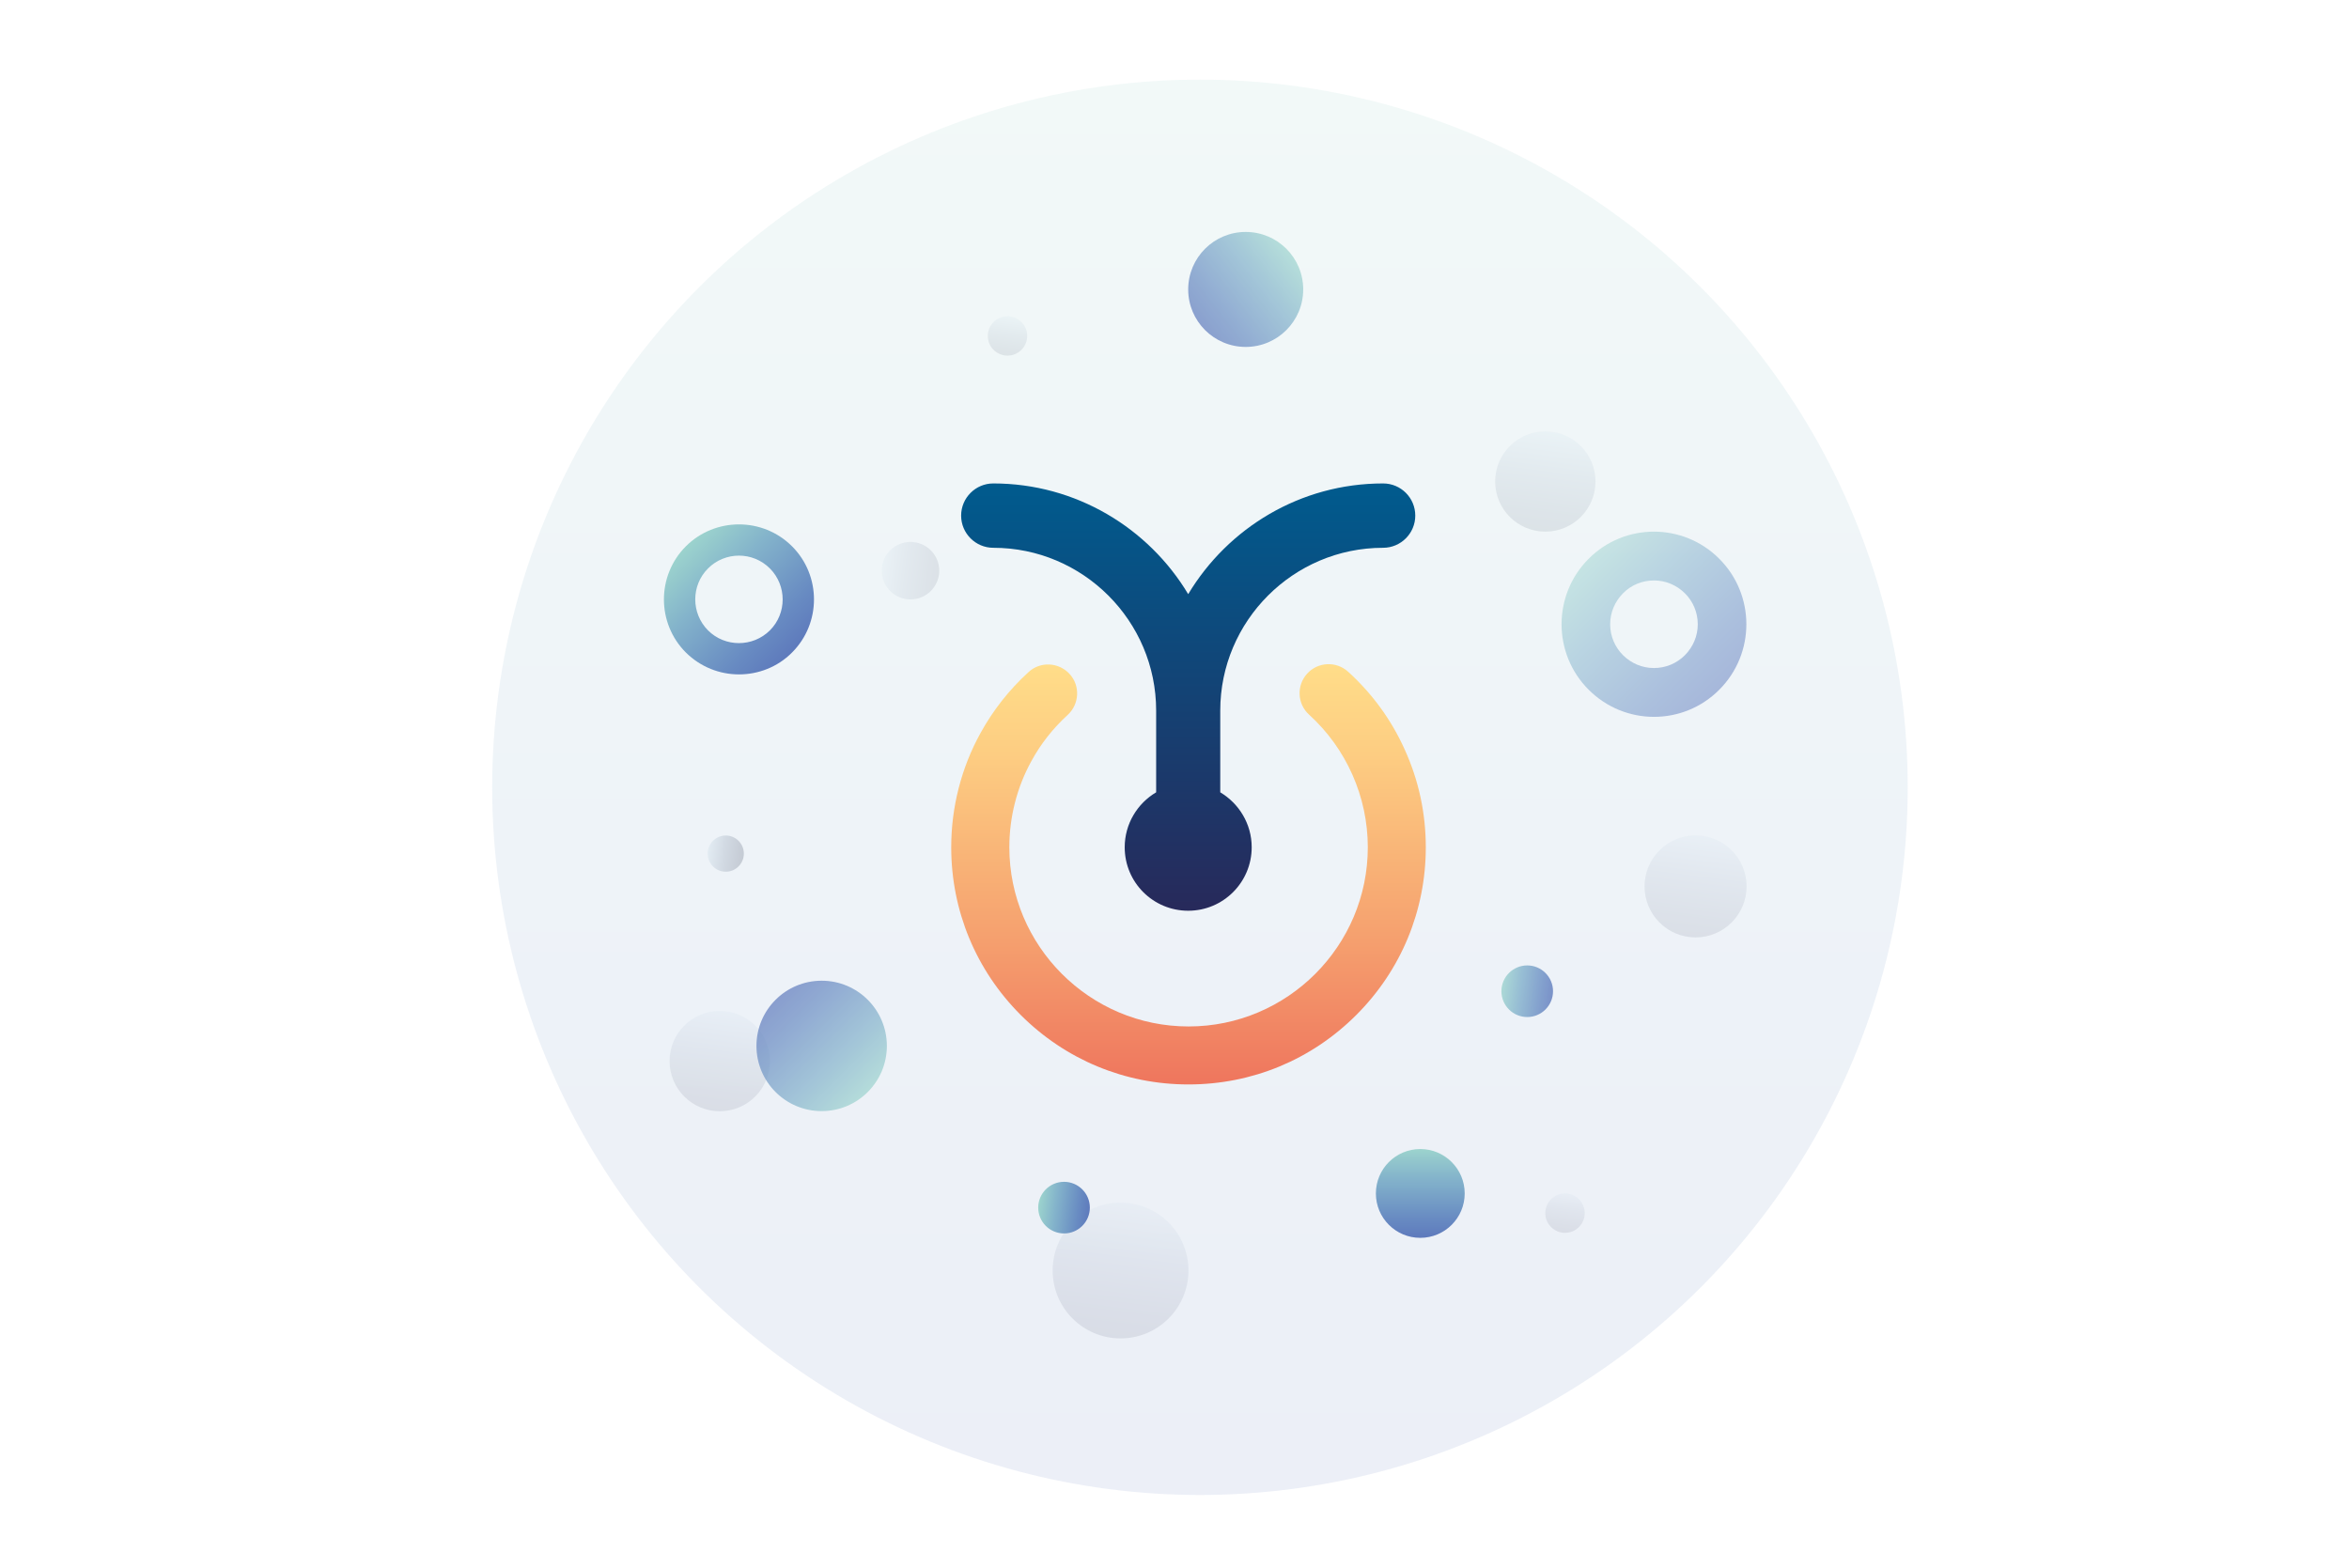 <?xml version="1.0" encoding="utf-8"?>
<!-- Generator: Adobe Illustrator 23.0.6, SVG Export Plug-In . SVG Version: 6.00 Build 0)  -->
<svg version="1.1" id="Ebene_1" xmlns="http://www.w3.org/2000/svg" xmlns:xlink="http://www.w3.org/1999/xlink" x="0px" y="0px"
	 viewBox="0 0 1920 1281.7" style="enable-background:new 0 0 1920 1281.7;" xml:space="preserve">
<style type="text/css">
	.st0{opacity:0.2;fill:url(#SVGID_1_);enable-background:new    ;}
	.st1{opacity:0.5;}
	.st2{fill:url(#SVGID_2_);}
	.st3{fill:url(#SVGID_3_);}
	.st4{opacity:0.7;}
	.st5{fill:url(#SVGID_4_);}
	.st6{opacity:0.2;}
	.st7{fill:url(#SVGID_5_);}
	.st8{opacity:0.1;}
	.st9{fill:url(#SVGID_6_);}
	.st10{fill:url(#SVGID_7_);}
	.st11{fill:url(#SVGID_8_);}
	.st12{fill:url(#SVGID_9_);}
	.st13{fill:url(#SVGID_10_);}
	.st14{fill:url(#SVGID_11_);}
	.st15{fill:url(#SVGID_12_);}
	.st16{opacity:0.8;}
	.st17{fill:url(#SVGID_13_);}
	.st18{fill:url(#SVGID_14_);}
	.st19{fill:url(#SVGID_15_);}
	.st20{fill:url(#SVGID_16_);}
	.st21{fill:url(#SVGID_17_);}
	.st22{fill:url(#SVGID_18_);}
</style>
<linearGradient id="SVGID_1_" gradientUnits="userSpaceOnUse" x1="-2783.617" y1="-1019.218" x2="-1626.617" y2="-1019.218" gradientTransform="matrix(0 1 1 0 2000.019 2848.717)">
	<stop  offset="1.071236e-02" style="stop-color:#BDE0DD"/>
	<stop  offset="0.63" style="stop-color:#A7BFDA"/>
	<stop  offset="1" style="stop-color:#9EAFD7"/>
</linearGradient>
<circle class="st0" cx="980.8" cy="643.6" r="578.5"/>
<g class="st1">
	
		<linearGradient id="SVGID_2_" gradientUnits="userSpaceOnUse" x1="1298.45" y1="1907.15" x2="1405.351" y2="1800.25" gradientTransform="matrix(1 0 0 -1 0 2364)">
		<stop  offset="1.071236e-02" style="stop-color:#9BD2CD"/>
		<stop  offset="0.324" style="stop-color:#84B4CB"/>
		<stop  offset="0.781" style="stop-color:#688BC2"/>
		<stop  offset="1" style="stop-color:#5E7ABC"/>
	</linearGradient>
	<path class="st2" d="M1351.9,474.5c9.6,0,18.5,3.8,25.3,10.5c6.7,6.7,10.5,15.7,10.5,25.3s-3.8,18.5-10.5,25.3
		c-6.7,6.7-15.7,10.5-25.3,10.5c-9.6,0-18.5-3.8-25.3-10.5c-6.7-6.7-10.5-15.7-10.5-25.3c0-9.6,3.8-18.5,10.5-25.3
		C1333.3,478.2,1342.3,474.5,1351.9,474.5 M1351.9,434.6c-19.4,0-38.7,7.4-53.4,22.2c-29.5,29.5-29.5,77.5,0,107
		c14.8,14.8,34.1,22.2,53.4,22.2c19.4,0,38.7-7.4,53.4-22.2c29.5-29.5,29.5-77.5,0-107C1390.6,442,1371.1,434.6,1351.9,434.6
		L1351.9,434.6z"/>
</g>
<g>
	
		<linearGradient id="SVGID_3_" gradientUnits="userSpaceOnUse" x1="-1417.282" y1="-481.57" x2="-1294.527" y2="-481.57" gradientTransform="matrix(0.707 0.707 0.707 -0.707 1903.278 1108.242)">
		<stop  offset="1.071236e-02" style="stop-color:#9BD2CD"/>
		<stop  offset="0.324" style="stop-color:#84B4CB"/>
		<stop  offset="0.781" style="stop-color:#688BC2"/>
		<stop  offset="1" style="stop-color:#5E7ABC"/>
	</linearGradient>
	<path class="st3" d="M604,551.3c-15.7,0-31.4-6-43.4-17.9c-23.9-23.9-23.9-62.9,0-86.8s62.9-23.9,86.8,0
		c23.9,23.9,23.9,62.9,0,86.8C635.5,545.4,619.7,551.3,604,551.3z M604,454.2c-9.1,0-18.4,3.5-25.3,10.5
		c-13.9,13.9-13.9,36.6,0,50.6c13.9,13.9,36.6,13.9,50.6,0c13.9-13.9,13.9-36.6,0-50.6C622.3,457.7,613.2,454.2,604,454.2z"/>
</g>
<g class="st4">
	
		<linearGradient id="SVGID_4_" gradientUnits="userSpaceOnUse" x1="336.747" y1="1341.816" x2="430.944" y2="1341.816" gradientTransform="matrix(-0.79 0.613 0.613 0.79 498.66 -1058.828)">
		<stop  offset="1.071236e-02" style="stop-color:#9BD2CD"/>
		<stop  offset="0.324" style="stop-color:#84B4CB"/>
		<stop  offset="0.781" style="stop-color:#688BC2"/>
		<stop  offset="1" style="stop-color:#5E7ABC"/>
	</linearGradient>
	<circle class="st5" cx="1018.2" cy="236.6" r="47"/>
</g>
<g class="st6">
	
		<linearGradient id="SVGID_5_" gradientUnits="userSpaceOnUse" x1="-1250.616" y1="2881.693" x2="-1221.135" y2="2881.693" gradientTransform="matrix(0.992 0.125 0.125 -0.992 1459.164 3711.493)">
		<stop  offset="1.071236e-02" style="stop-color:#B3CDDD"/>
		<stop  offset="0.426" style="stop-color:#667A94"/>
		<stop  offset="0.815" style="stop-color:#33405B"/>
		<stop  offset="1" style="stop-color:#212C46"/>
	</linearGradient>
	<circle class="st7" cx="593.2" cy="697.8" r="14.8"/>
</g>
<g class="st8">
	
		<linearGradient id="SVGID_6_" gradientUnits="userSpaceOnUse" x1="-1138.536" y1="3130.043" x2="-1091.586" y2="3130.043" gradientTransform="matrix(0.992 0.125 0.125 -0.992 1459.164 3711.493)">
		<stop  offset="1.071236e-02" style="stop-color:#B3CDDD"/>
		<stop  offset="0.426" style="stop-color:#667A94"/>
		<stop  offset="0.815" style="stop-color:#33405B"/>
		<stop  offset="1" style="stop-color:#212C46"/>
	</linearGradient>
	<circle class="st9" cx="744.2" cy="466.5" r="23.5"/>
</g>
<g class="st8">
	
		<linearGradient id="SVGID_7_" gradientUnits="userSpaceOnUse" x1="-317.246" y1="1041.693" x2="-234.059" y2="1041.693" gradientTransform="matrix(-0.125 0.992 0.992 0.125 317.889 867.782)">
		<stop  offset="1.071236e-02" style="stop-color:#B3CDDD"/>
		<stop  offset="0.426" style="stop-color:#667A94"/>
		<stop  offset="0.815" style="stop-color:#33405B"/>
		<stop  offset="1" style="stop-color:#212C46"/>
	</linearGradient>
	<circle class="st10" cx="1385.9" cy="724.6" r="41.7"/>
</g>
<g class="st8">
	
		<linearGradient id="SVGID_8_" gradientUnits="userSpaceOnUse" x1="-13.409" y1="969.219" x2="18.858" y2="969.219" gradientTransform="matrix(-0.125 0.992 0.992 0.125 317.889 867.782)">
		<stop  offset="1.071236e-02" style="stop-color:#B3CDDD"/>
		<stop  offset="0.426" style="stop-color:#667A94"/>
		<stop  offset="0.815" style="stop-color:#33405B"/>
		<stop  offset="1" style="stop-color:#212C46"/>
	</linearGradient>
	<circle class="st11" cx="1279.2" cy="991.7" r="16.1"/>
</g>
<g class="st8">
	
		<linearGradient id="SVGID_9_" gradientUnits="userSpaceOnUse" x1="-667.802" y1="427.483" x2="-635.535" y2="427.483" gradientTransform="matrix(-0.125 0.992 0.992 0.125 317.889 867.782)">
		<stop  offset="1.071236e-02" style="stop-color:#B3CDDD"/>
		<stop  offset="0.426" style="stop-color:#667A94"/>
		<stop  offset="0.815" style="stop-color:#33405B"/>
		<stop  offset="1" style="stop-color:#212C46"/>
	</linearGradient>
	<circle class="st12" cx="823.5" cy="274.6" r="16.1"/>
</g>
<g class="st8">
	
		<linearGradient id="SVGID_10_" gradientUnits="userSpaceOnUse" x1="39.096" y1="614.646" x2="149.931" y2="614.646" gradientTransform="matrix(-0.125 0.992 0.992 0.125 317.889 867.782)">
		<stop  offset="1.071236e-02" style="stop-color:#B3CDDD"/>
		<stop  offset="0.426" style="stop-color:#667A94"/>
		<stop  offset="0.815" style="stop-color:#33405B"/>
		<stop  offset="1" style="stop-color:#212C46"/>
	</linearGradient>
	<circle class="st13" cx="915.9" cy="1038.6" r="55.5"/>
</g>
<g class="st8">
	
		<linearGradient id="SVGID_11_" gradientUnits="userSpaceOnUse" x1="-75.317" y1="268.231" x2="6.415" y2="268.231" gradientTransform="matrix(-0.125 0.992 0.992 0.125 317.889 867.782)">
		<stop  offset="1.071236e-02" style="stop-color:#B3CDDD"/>
		<stop  offset="0.426" style="stop-color:#667A94"/>
		<stop  offset="0.815" style="stop-color:#33405B"/>
		<stop  offset="1" style="stop-color:#212C46"/>
	</linearGradient>
	<circle class="st14" cx="588.3" cy="867.4" r="41"/>
</g>
<g class="st8">
	
		<linearGradient id="SVGID_12_" gradientUnits="userSpaceOnUse" x1="-629.587" y1="878.49" x2="-547.855" y2="878.49" gradientTransform="matrix(-0.125 0.992 0.992 0.125 317.889 867.782)">
		<stop  offset="1.071236e-02" style="stop-color:#B3CDDD"/>
		<stop  offset="0.426" style="stop-color:#667A94"/>
		<stop  offset="0.815" style="stop-color:#33405B"/>
		<stop  offset="1" style="stop-color:#212C46"/>
	</linearGradient>
	<circle class="st15" cx="1263.1" cy="393.6" r="41"/>
</g>
<g class="st16">
	
		<linearGradient id="SVGID_13_" gradientUnits="userSpaceOnUse" x1="-592.921" y1="2851.96" x2="-550.826" y2="2851.96" gradientTransform="matrix(0.992 0.125 0.125 -0.992 1459.164 3711.493)">
		<stop  offset="1.071236e-02" style="stop-color:#9BD2CD"/>
		<stop  offset="0.324" style="stop-color:#84B4CB"/>
		<stop  offset="0.781" style="stop-color:#688BC2"/>
		<stop  offset="1" style="stop-color:#5E7ABC"/>
	</linearGradient>
	<circle class="st17" cx="1248.3" cy="810.3" r="21.1"/>
</g>
<g>
	
		<linearGradient id="SVGID_14_" gradientUnits="userSpaceOnUse" x1="-946.425" y1="2629.134" x2="-904.331" y2="2629.134" gradientTransform="matrix(0.992 0.125 0.125 -0.992 1459.164 3711.493)">
		<stop  offset="1.071236e-02" style="stop-color:#9BD2CD"/>
		<stop  offset="0.324" style="stop-color:#84B4CB"/>
		<stop  offset="0.781" style="stop-color:#688BC2"/>
		<stop  offset="1" style="stop-color:#5E7ABC"/>
	</linearGradient>
	<circle class="st18" cx="869.7" cy="987.2" r="21.1"/>
</g>
<g>
	
		<linearGradient id="SVGID_15_" gradientUnits="userSpaceOnUse" x1="2730.904" y1="-1677.845" x2="2803.504" y2="-1677.845" gradientTransform="matrix(0 1 1 0 2838.745 -1791.604)">
		<stop  offset="1.071236e-02" style="stop-color:#9BD2CD"/>
		<stop  offset="0.324" style="stop-color:#84B4CB"/>
		<stop  offset="0.781" style="stop-color:#688BC2"/>
		<stop  offset="1" style="stop-color:#5E7ABC"/>
	</linearGradient>
	<circle class="st19" cx="1160.9" cy="975.6" r="36.3"/>
</g>
<linearGradient id="SVGID_16_" gradientUnits="userSpaceOnUse" x1="971.2" y1="1619.5" x2="971.2" y2="1968.8" gradientTransform="matrix(1 0 0 -1 0 2364)">
	<stop  offset="1.071236e-02" style="stop-color:#272A5B"/>
	<stop  offset="1" style="stop-color:#005B8E"/>
</linearGradient>
<path class="st20" d="M1130.5,395.2c-67.7,0-126.8,36.4-159.3,90.5c-32.4-54.1-91.8-90.5-159.3-90.5c-14.5,0-26.3,11.8-26.3,26.3
	s11.8,26.3,26.3,26.3c73.3,0,133.1,59.7,133.1,133.1v66.8c-15.3,9-25.7,25.8-25.7,44.9c0,28.8,23.3,51.9,51.9,51.9
	c28.7,0,51.9-23.3,51.9-51.9c0-19.1-10.4-35.8-25.7-44.9v-66.8c0-73.3,59.7-133.1,133.1-133.1c14.5,0,26.3-11.8,26.3-26.3
	C1156.8,406.9,1145,395.2,1130.5,395.2z"/>
<g>
	
		<linearGradient id="SVGID_17_" gradientUnits="userSpaceOnUse" x1="971.45" y1="104.5" x2="971.45" y2="-239.064" gradientTransform="matrix(1 0 0 1 0 782)">
		<stop  offset="1.239782e-02" style="stop-color:#EF775E"/>
		<stop  offset="0.339" style="stop-color:#F59F6E"/>
		<stop  offset="0.786" style="stop-color:#FDCD82"/>
		<stop  offset="1" style="stop-color:#FFDD89"/>
	</linearGradient>
	<path class="st21" d="M971.4,886.5c-51.8,0-100.5-20.2-137.1-56.8c-36.7-36.7-56.8-85.4-56.8-137.1c0-32.6,8.2-64.9,23.9-93.3
		c10.3-18.7,23.5-35.5,39.3-49.9c9.6-8.9,24.7-8.1,33.5,1.5c8.9,9.6,8.1,24.7-1.5,33.5c-11.9,10.9-22,23.6-29.7,37.8
		c-11.8,21.4-18,45.8-18,70.4c0,80.8,65.8,146.5,146.5,146.5c80.8,0,146.5-65.8,146.5-146.5c0-41.2-17.5-80.7-48-108.4
		c-9.7-8.8-10.4-23.8-1.6-33.5s23.8-10.4,33.5-1.6c19.8,18,35.4,39.4,46.3,63.7c11.4,25.1,17.2,52,17.2,79.8
		c0,51.8-20.2,100.5-56.8,137.1C1071.9,866.4,1023.3,886.5,971.4,886.5z"/>
</g>
<g class="st4">
	
		<linearGradient id="SVGID_18_" gradientUnits="userSpaceOnUse" x1="4792.898" y1="-1375.902" x2="4899.76" y2="-1375.902" gradientTransform="matrix(-0.707 -0.707 -0.707 0.707 3125.447 5254.648)">
		<stop  offset="1.071236e-02" style="stop-color:#9BD2CD"/>
		<stop  offset="0.324" style="stop-color:#84B4CB"/>
		<stop  offset="0.781" style="stop-color:#688BC2"/>
		<stop  offset="1" style="stop-color:#5E7ABC"/>
	</linearGradient>
	<circle class="st22" cx="671.6" cy="855" r="53.3"/>
</g>
</svg>
